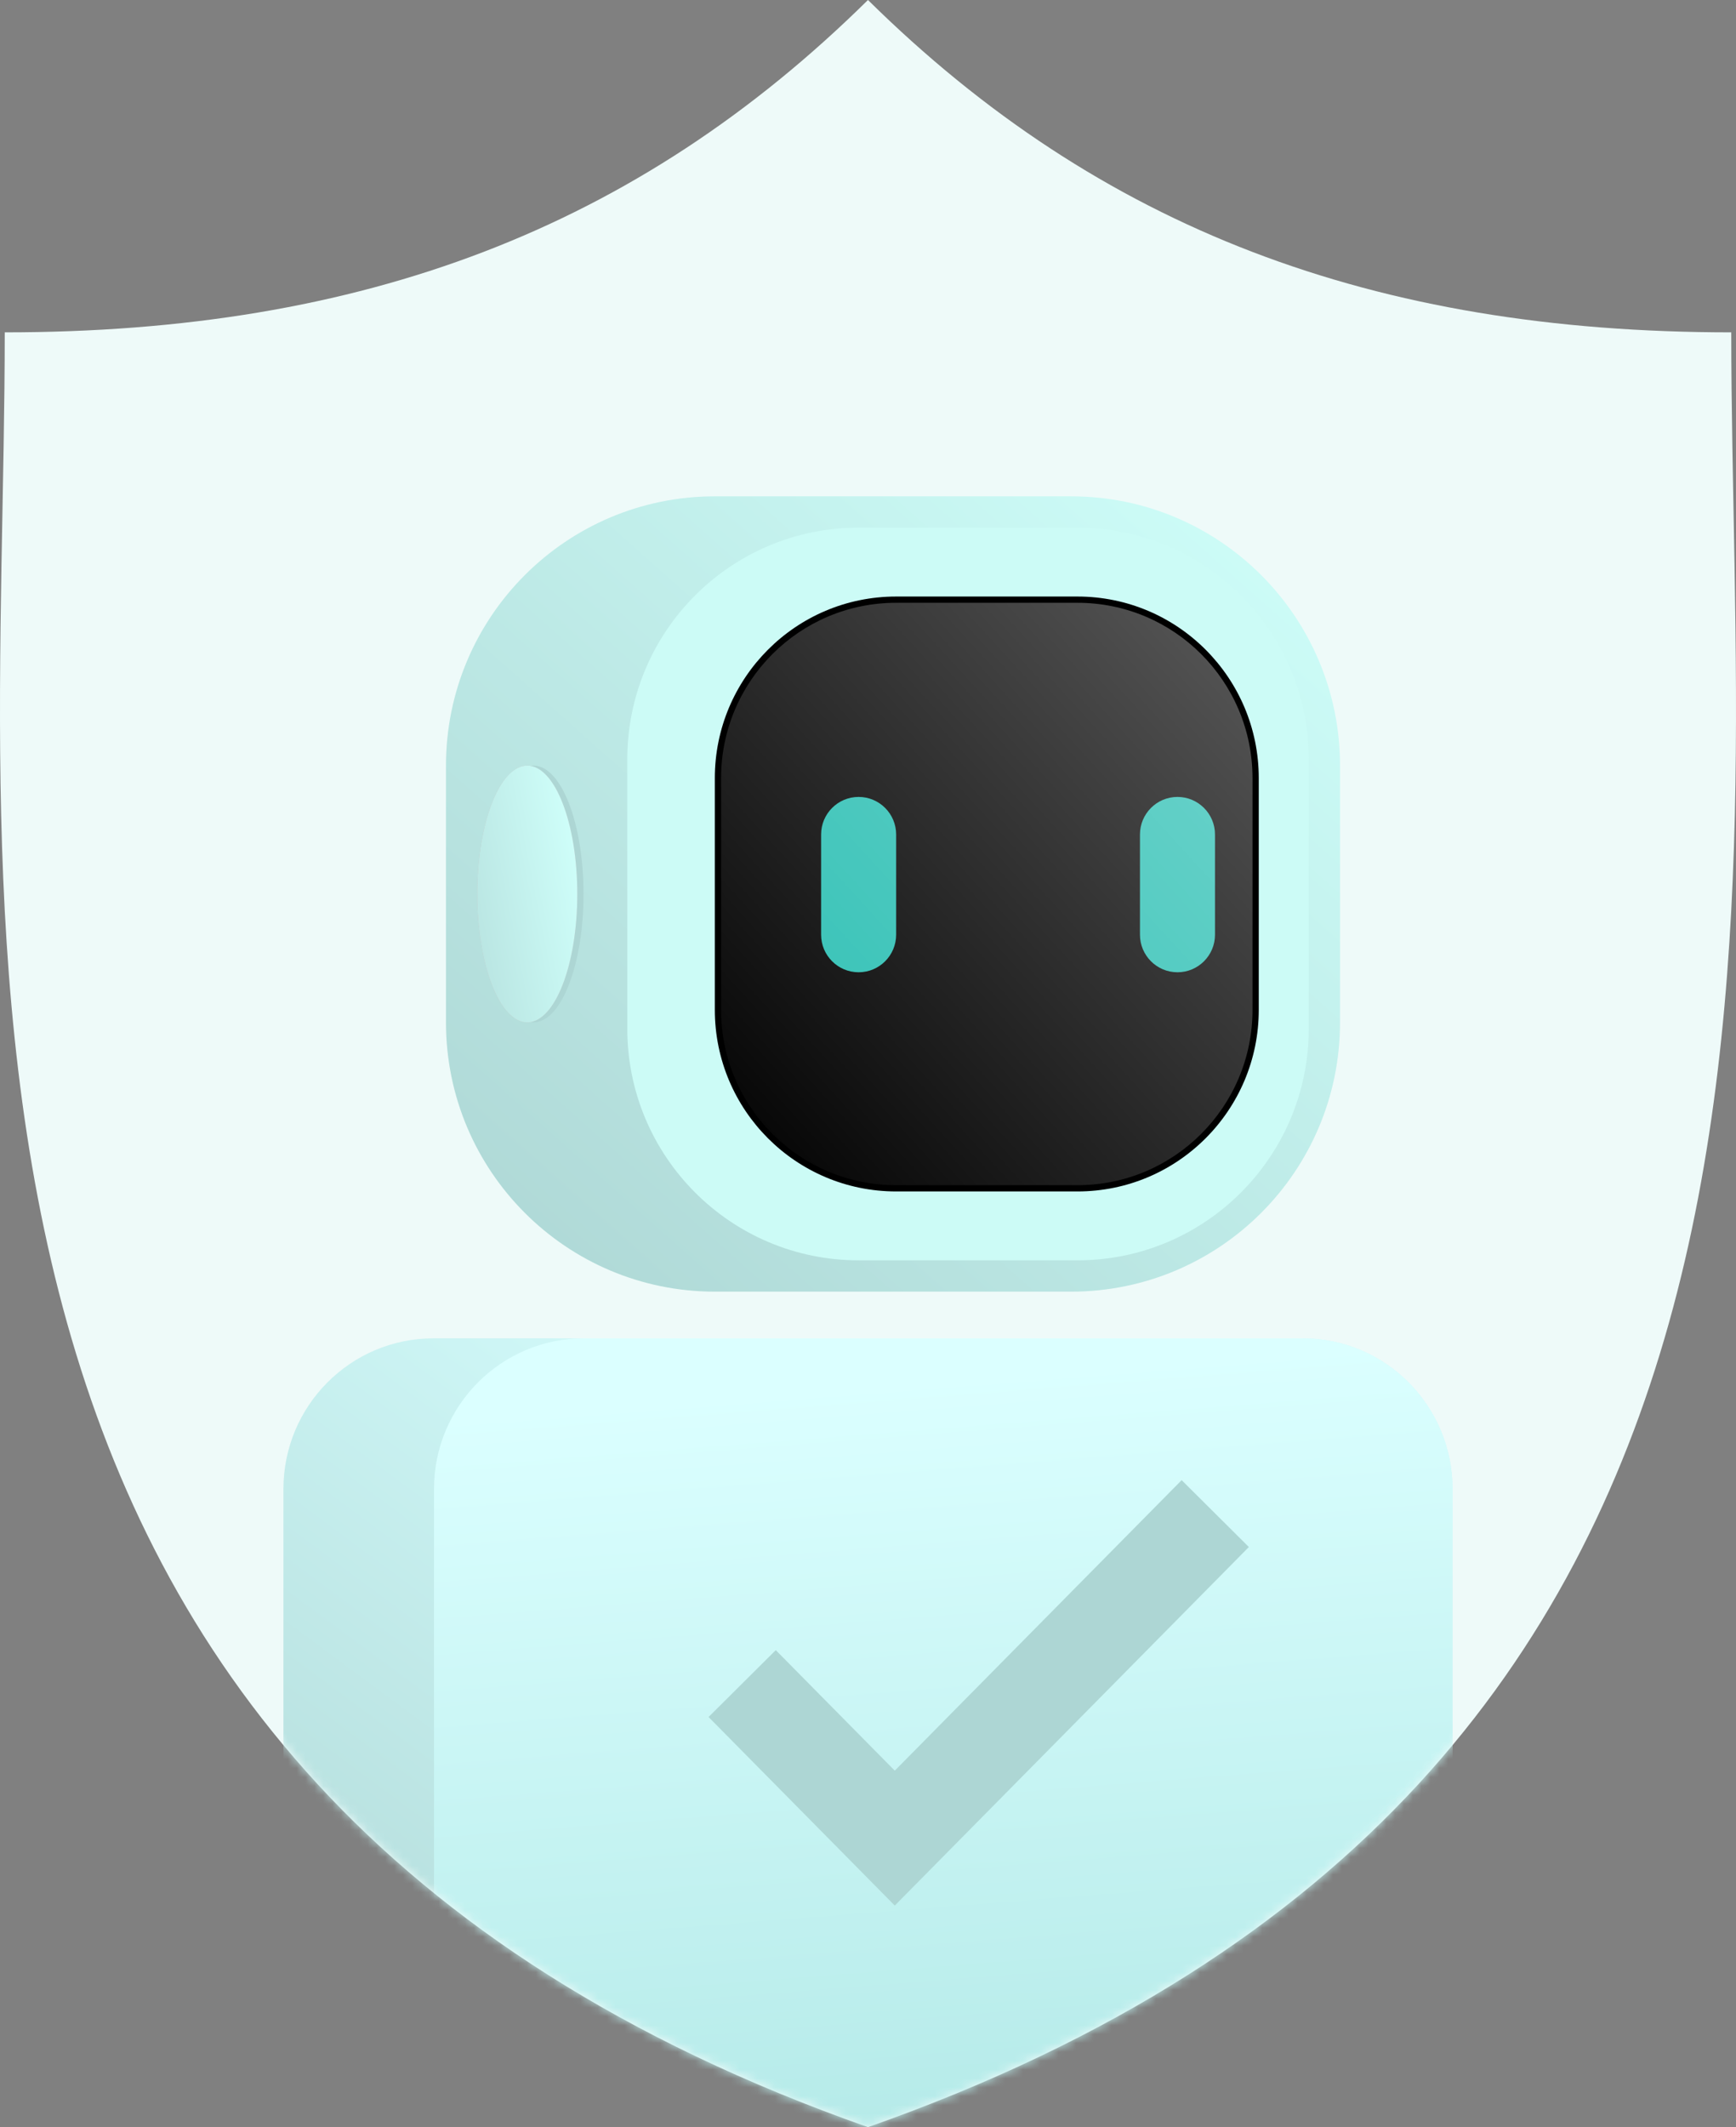 <svg width="196" height="240" viewBox="0 0 196 240" fill="none" xmlns="http://www.w3.org/2000/svg">
    <rect x="0" y="0" width="196" height="240" fill="#808080" stroke="none"/>
    <path d="M195.464 37.498C155.087 37.498 124.154 25.797 97.996 0C71.842 25.797 40.91 37.498 0.536 37.498C0.536 104.679 -13.17 200.916 97.996 240C209.169 200.917 195.464 104.68 195.464 37.498Z" fill="#EEFAF9"/>
    <mask id="mask0" mask-type="alpha" maskUnits="userSpaceOnUse" x="0" y="0" width="196" height="240">
        <path d="M195.464 37.498C155.087 37.498 124.154 25.797 97.996 0C71.842 25.797 40.91 37.498 0.536 37.498C0.536 104.679 -13.17 200.916 97.996 240C209.169 200.917 195.464 104.68 195.464 37.498Z" fill="#EEFAF9"/>
    </mask>
    <g mask="url(#mask0)">
        <path d="M32 168C32 158.611 39.585 151 48.941 151H147.059C156.415 151 164 158.611 164 168V240.604C164 275.616 135.715 304 100.824 304H95.177C60.285 304 32 275.616 32 240.604V168Z" fill="url(#paint0_linear)"/>
        <path d="M49 168C49 158.611 56.581 151 65.933 151H147.067C156.419 151 164 158.611 164 168V246.271C164 278.154 138.256 304 106.5 304C74.744 304 49 278.154 49 246.271V168Z" fill="url(#paint1_linear)"/>
        <path fill-rule="evenodd" clip-rule="evenodd" d="M141 174.545L101.023 215L80 193.725L87.587 186.18L101.023 199.778L133.413 167L141 174.545Z" fill="#ADD6D4"/>
        <path d="M120.941 56H80.706C63.942 56 50.352 69.602 50.352 86.382V115.35C50.352 132.13 63.942 145.732 80.706 145.732H120.941C137.704 145.732 151.294 132.13 151.294 115.35V86.382C151.294 69.602 137.704 56 120.941 56Z" fill="url(#paint2_linear)"/>
        <path d="M121.647 59.533H96.941C82.516 59.533 70.823 71.237 70.823 85.675V116.057C70.823 130.495 82.516 142.199 96.941 142.199H121.647C136.071 142.199 147.764 130.495 147.764 116.057V85.675C147.764 71.237 136.071 59.533 121.647 59.533Z" fill="#CCFBF6"/>
        <path d="M121.647 67.305H101.177C89.871 67.305 80.706 76.478 80.706 87.795V113.937C80.706 125.253 89.871 134.427 101.177 134.427H121.647C132.953 134.427 142.118 125.253 142.118 113.937V87.795C142.118 76.478 132.953 67.305 121.647 67.305Z" fill="black"/>
        <path d="M101.177 94.154C101.177 91.813 99.28 89.915 96.941 89.915C94.602 89.915 92.706 91.813 92.706 94.154V105.459C92.706 107.8 94.602 109.698 96.941 109.698C99.28 109.698 101.177 107.8 101.177 105.459V94.154Z" fill="#28BEB2"/>
        <path d="M137.177 94.154C137.177 91.813 135.28 89.915 132.941 89.915C130.602 89.915 128.706 91.813 128.706 94.154V105.459C128.706 107.8 130.602 109.698 132.941 109.698C135.28 109.698 137.177 107.8 137.177 105.459V94.154Z" fill="#28BEB2"/>
        <path d="M60.235 115.35C63.354 115.35 65.882 108.866 65.882 100.866C65.882 92.867 63.354 86.382 60.235 86.382C57.116 86.382 54.588 92.867 54.588 100.866C54.588 108.866 57.116 115.35 60.235 115.35Z" fill="#ADD6D4"/>
        <path d="M59.53 115.35C62.649 115.35 65.177 108.866 65.177 100.866C65.177 92.867 62.649 86.382 59.53 86.382C56.411 86.382 53.883 92.867 53.883 100.866C53.883 108.866 56.411 115.35 59.53 115.35Z" fill="#C4C4C4"/>
        <path d="M59.53 115.35C62.649 115.35 65.177 108.866 65.177 100.866C65.177 92.867 62.649 86.382 59.53 86.382C56.411 86.382 53.883 92.867 53.883 100.866C53.883 108.866 56.411 115.35 59.53 115.35Z" fill="url(#paint3_linear)"/>
        <path d="M121.647 68.011H101.177C90.261 68.011 81.412 76.869 81.412 87.795V113.937C81.412 124.863 90.261 133.721 101.177 133.721H121.647C132.563 133.721 141.412 124.863 141.412 113.937V87.795C141.412 76.869 132.563 68.011 121.647 68.011Z" fill="url(#paint4_linear)" fill-opacity="0.35"/>
    </g>
    <defs>
        <linearGradient id="paint0_linear" x1="177.767" y1="227.5" x2="117.291" y2="309.116" gradientUnits="userSpaceOnUse">
            <stop stop-color="#D1F9F9"/>
            <stop offset="1" stop-color="#ADD6D4"/>
        </linearGradient>
        <linearGradient id="paint1_linear" x1="164" y1="151" x2="175.236" y2="294.087" gradientUnits="userSpaceOnUse">
            <stop stop-color="#DBFFFF"/>
            <stop offset="1" stop-color="#9BDCD9"/>
        </linearGradient>
        <linearGradient id="paint2_linear" x1="151.294" y1="56" x2="62.18" y2="156.246" gradientUnits="userSpaceOnUse">
            <stop stop-color="#CFFFFA"/>
            <stop offset="1" stop-color="#ADD6D4"/>
        </linearGradient>
        <linearGradient id="paint3_linear" x1="65.177" y1="93.801" x2="44.023" y2="97.999" gradientUnits="userSpaceOnUse">
            <stop stop-color="#CFFFFA"/>
            <stop offset="1" stop-color="#ADD6D4"/>
        </linearGradient>
        <linearGradient id="paint4_linear" x1="141.412" y1="68.011" x2="75.973" y2="127.764" gradientUnits="userSpaceOnUse">
            <stop stop-color="white"/>
            <stop offset="1" stop-color="white" stop-opacity="0"/>
        </linearGradient>
    </defs>
</svg>

